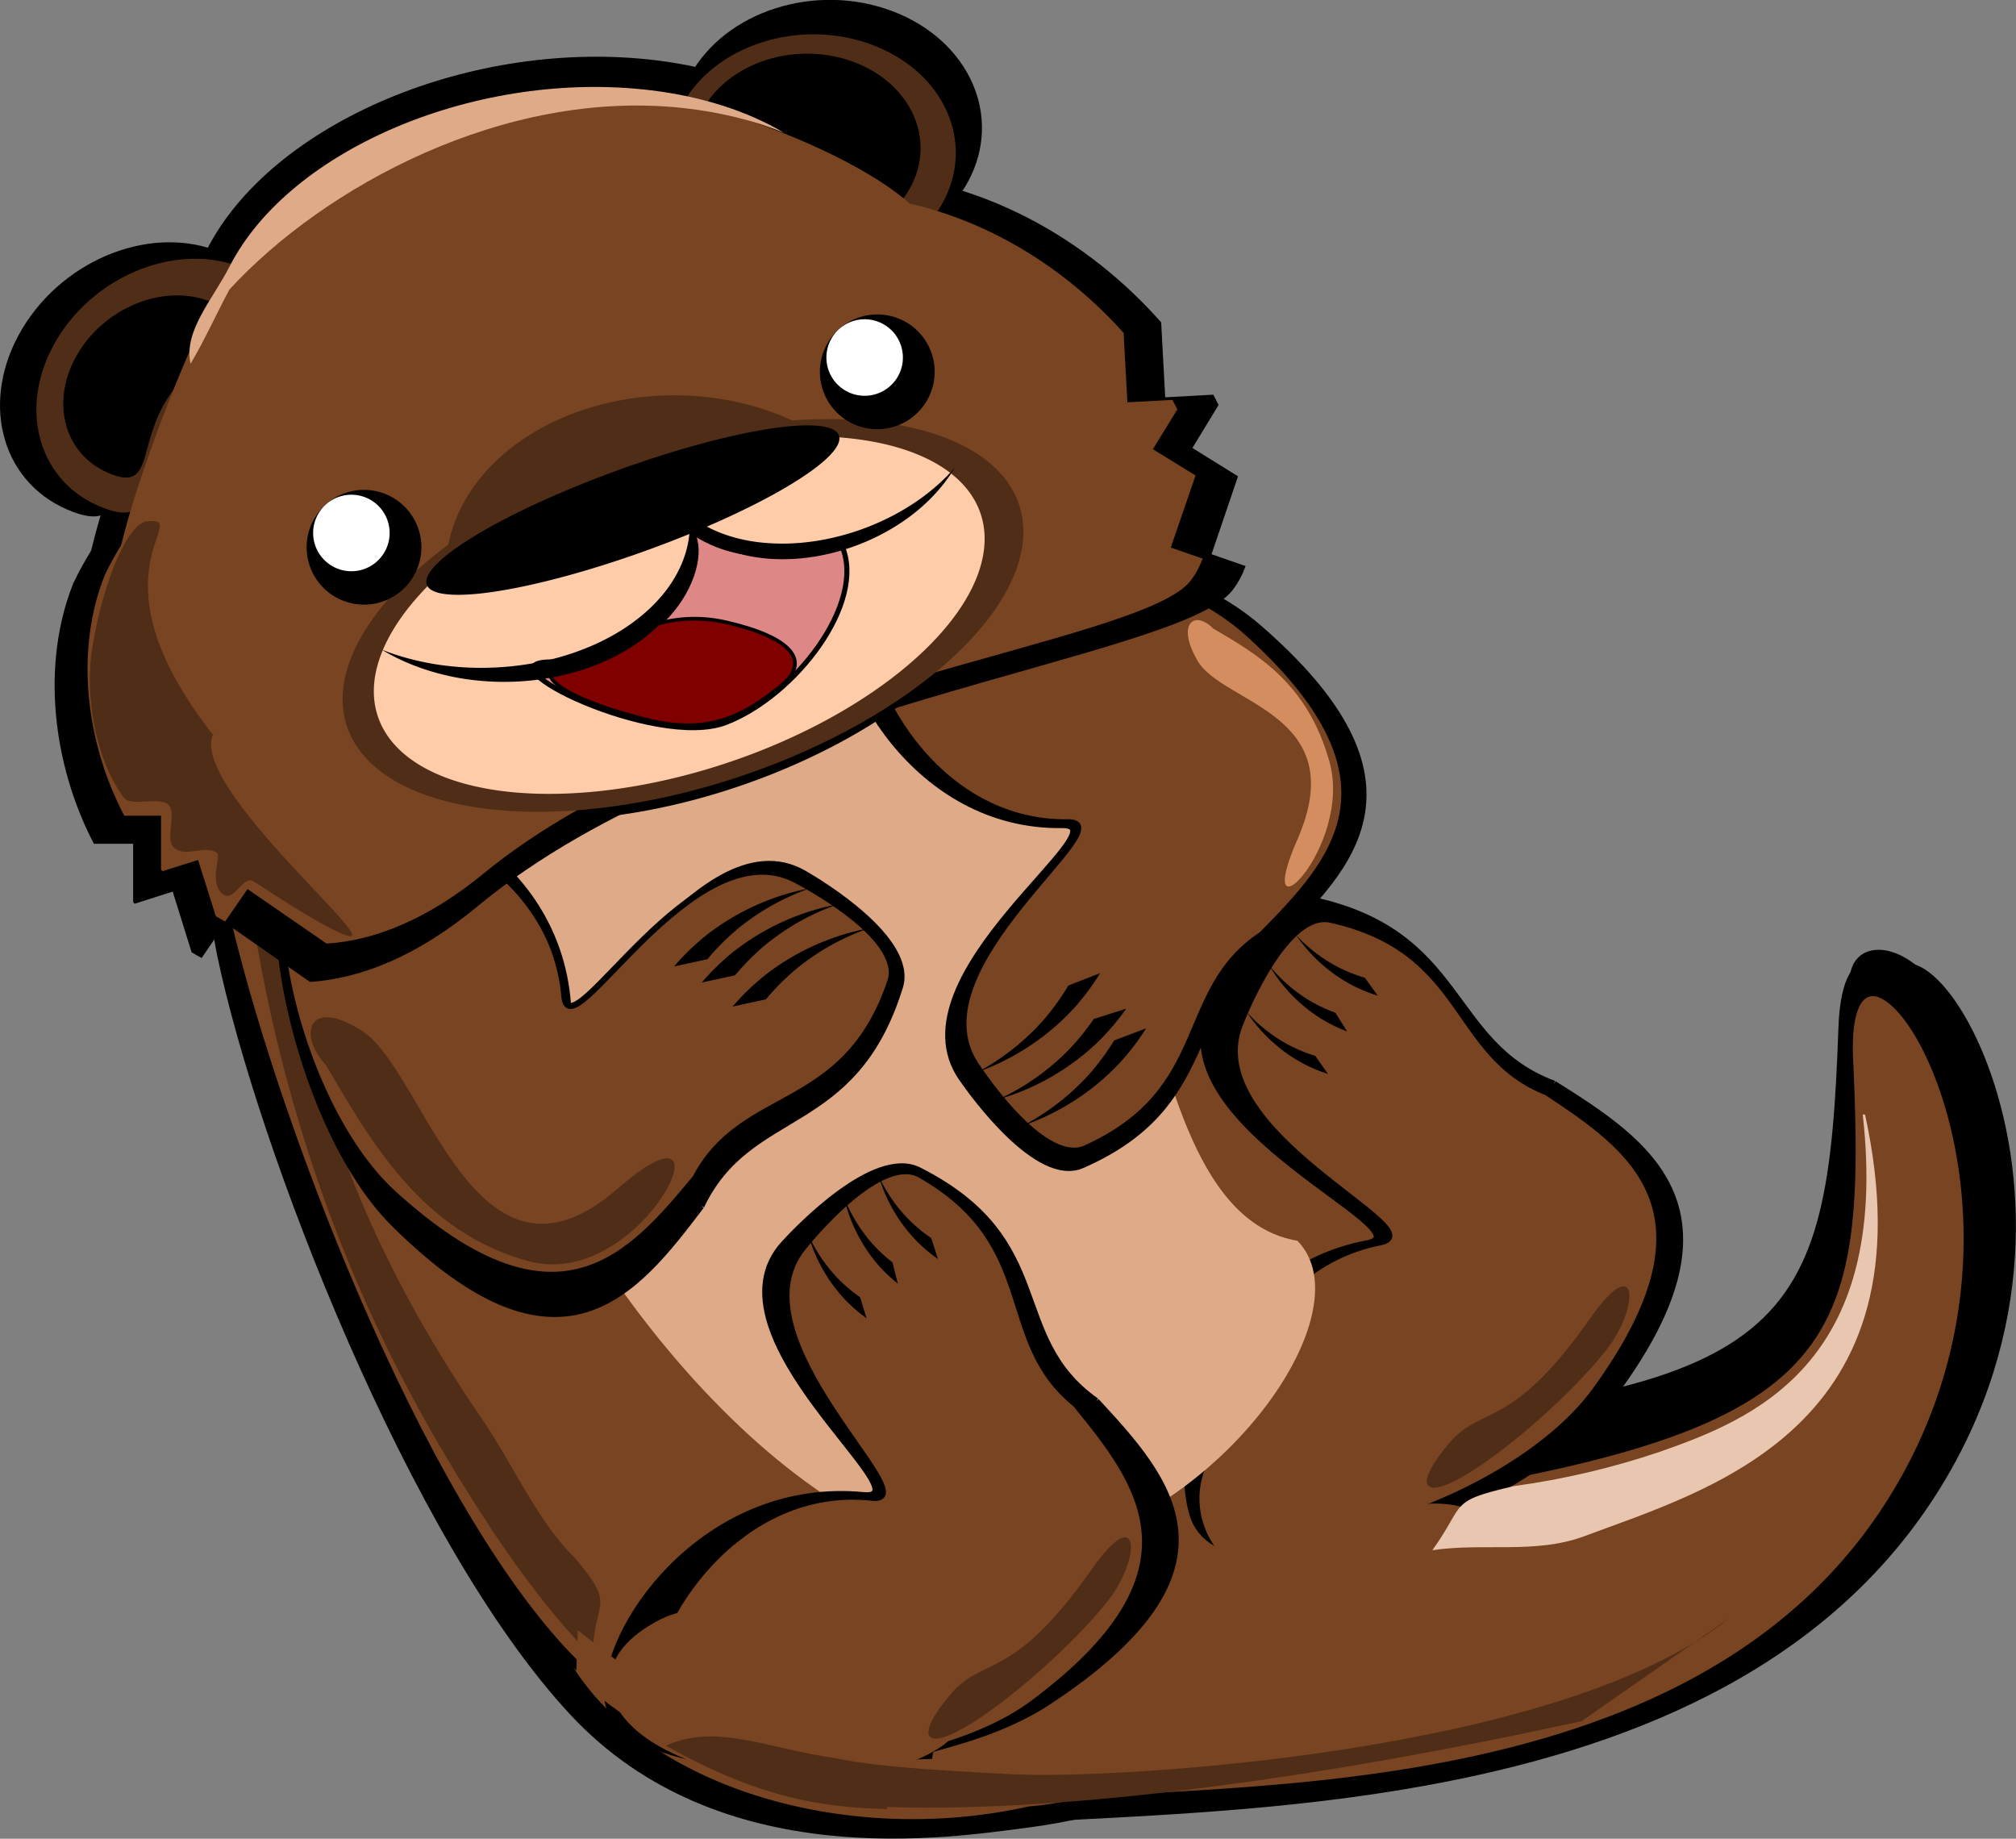 <?xml version="1.0" encoding="UTF-8" standalone="no"?>
<!-- Created with Inkscape (http://www.inkscape.org/) -->

<svg
   width="228.531mm"
   height="208.388mm"
   viewBox="0 0 228.531 208.388"
   version="1.1"
   id="svg1"
   xmlns:inkscape="http://www.inkscape.org/namespaces/inkscape"
   xmlns:sodipodi="http://sodipodi.sourceforge.net/DTD/sodipodi-0.dtd"
   xmlns="http://www.w3.org/2000/svg"
   xmlns:svg="http://www.w3.org/2000/svg">
  <rect x="0" y="0" width="228.531" height="208.388" fill="#808080" stroke="none"/>
  <sodipodi:namedview
     id="namedview1"
     pagecolor="#ffffff"
     bordercolor="#000000"
     borderopacity="0.25"
     inkscape:showpageshadow="2"
     inkscape:pageopacity="0.0"
     inkscape:pagecheckerboard="0"
     inkscape:deskcolor="#d1d1d1"
     inkscape:document-units="mm" />
  <defs
     id="defs1" />
  <g
     inkscape:label="Layer 1"
     inkscape:groupmode="layer"
     id="layer1"
     transform="translate(-1.333,-254.343)">
    <g
       id="g15"
       transform="matrix(0.924,0,0,0.924,0.626,192.386)">
      <path
         id="path9-0"
         style="fill:#000000;stroke:#000000;stroke-width:1.022"
         d="m 188.814,231.452 c 15.207,14.962 -22.655,54.186 -61.983,59.257 -9.656,1.245 -37.625,5.766 -55.74,-13.709 C 51.366,255.795 32.786,207.487 27.923,184.203 18.594,139.537 83.908,121.885 123.516,123.729 c 39.609,1.845 26.957,101.566 65.293,107.697"
         sodipodi:nodetypes="cssssc" />
      <path
         style="fill:#000000;stroke:#000000;stroke-width:0;stroke-dasharray:none"
         id="path13"
         sodipodi:type="arc"
         sodipodi:cx="63.317028"
         sodipodi:cy="292.9017"
         sodipodi:rx="4.7753053"
         sodipodi:ry="7.4285164"
         sodipodi:start="0.45980769"
         sodipodi:end="0.45949675"
         sodipodi:open="true"
         sodipodi:arc-type="arc"
         d="m 67.596,296.198 a 4.775,7.429 0 0 1 -6.398,3.361 4.775,7.429 0 0 1 -2.161,-9.953 4.775,7.429 0 0 1 6.398,-3.362 4.775,7.429 0 0 1 2.162,9.952"
         transform="matrix(0.795,-0.607,0.626,0.78,0,0)" />
      <path
         id="path11-0-0"
         style="fill:#000000;stroke:#000000;stroke-width:0.699"
         d="m 118.755,276.072 c 24.903,-0.829 85.846,8.709 111.631,-33.307 21.594,-35.187 -2.857,-74.497 -3.732,-49.6 -1.306,37.181 -5.544,45.412 -66.088,49.269 -2.633,0.168 -65.563,34.268 -40.669,33.449"
         sodipodi:nodetypes="csssc" />
      <path
         id="path11-0-8"
         style="fill:#000000;stroke:#000000;stroke-width:0.765"
         d="m 117.43,290.911 c 28.03,-3.025 97.693,1.774 122.914,-44.782 21.121,-38.988 -10.108,-78.35 -8.795,-52.007 1.961,39.34 -2.061,48.389 -70.038,57.688 -2.956,0.404 -70.831,41.817 -42.81,38.802"
         sodipodi:nodetypes="csssc" />
      <path
         style="fill:#784421;stroke:#000000;stroke-width:1.182;stroke-dasharray:none"
         id="path10"
         sodipodi:type="arc"
         sodipodi:cx="112.73139"
         sodipodi:cy="259.62384"
         sodipodi:rx="45.815968"
         sodipodi:ry="31.146822"
         sodipodi:start="0.45980769"
         sodipodi:end="0.45949675"
         sodipodi:open="true"
         sodipodi:arc-type="arc"
         d="m 153.789,273.446 a 45.816,31.147 0 0 1 -61.386,14.091 45.816,31.147 0 0 1 -20.732,-41.731 45.816,31.147 0 0 1 61.383,-14.097 45.816,31.147 0 0 1 20.741,41.729" />
      <path
         id="path11-0"
         style="fill:#784421;stroke:#000000;stroke-width:0.699"
         d="m 126.985,288.404 c 24.752,-2.858 86.27,1.676 108.541,-42.305 18.651,-36.832 -8.926,-74.016 -7.766,-49.13 1.732,37.164 -1.82,45.713 -61.848,54.497 -2.61,0.382 -62.549,39.503 -37.804,36.656"
         sodipodi:nodetypes="csssc" />
      <path
         id="path9"
         style="fill:#784421;stroke:#000000"
         d="m 39.601,284.796 c 4.668,20.348 -50.014,41.225 -81.441,20.002 -15.045,-10.16 -33.757,-13.717 -38.461,-39.371 -5.121,-27.933 4.762,-78.502 12.872,-100.846 15.557,-42.865 78.125,-25.598 109.554,-4.382 31.429,21.216 -30.679,100.318 -2.516,124.572"
         sodipodi:nodetypes="cssssc"
         transform="rotate(-31.229)" />
      <path
         id="path4-9"
         style="fill:#502d16;stroke:#000000;stroke-width:0;stroke-dasharray:none"
         d="m 39.531,168.97 c -8.02,28.743 13.531,62.153 20.219,71.914 l 0.019,0.025 c 3.529,5.023 6.97,12.831 11.413,17.115 5.474,6.355 2.339,5.127 2.29,12.251 -4.499,-4.448 -8.715,-10.139 -12.251,-15.405 l -0.017,-0.026 C 52.23,241.168 36.479,215.254 31.061,174.912 Z"
         sodipodi:nodetypes="ccccccccc" />
      <path
         id="path8-4-9-7"
         style="fill:#000000;stroke:#000000;stroke-width:0.812"
         d="m 191.397,200.013 c 11.493,7.25 24.55,15.562 6.602,38.986 -11.56,15.087 -47.192,25.63 -50.861,13.922 -2.977,-9.499 3.327,-29.973 21.325,-33.324 7.971,-1.484 -25.204,-14.242 -19.313,-28.482 0.921,-2.225 6.511,-14.948 12.491,-13.683 18.911,4 16.578,17.66 29.753,22.575"
         sodipodi:nodetypes="csssssc" />
      <path
         id="path8-4-9"
         style="fill:#784421;stroke:#000000;stroke-width:0.743"
         d="m 190.554,201.055 c 10.249,6.803 21.894,14.602 5.888,36.58 -10.31,14.156 -42.086,24.049 -45.359,13.063 -2.655,-8.913 2.967,-28.123 19.018,-31.268 7.108,-1.393 -22.477,-13.363 -17.223,-26.724 0.821,-2.088 5.806,-14.026 11.14,-12.839 16.865,3.753 14.784,16.57 26.534,21.182"
         sodipodi:nodetypes="csssssc" />
      <path
         id="path5"
         style="fill:#784421;stroke:#000000;stroke-width:0"
         d="m 172.725,255.938 c -3.207,5.661 -11.055,7.978 -17.53,5.175 -6.475,-2.803 -9.126,-9.664 -5.92,-15.325 3.205,-5.661 4.879,0.404 11.355,3.206 6.476,2.802 15.302,1.279 12.097,6.941"
         sodipodi:nodetypes="csssc" />
      <path
         id="path9-6"
         style="fill:#deaa87;stroke:#000000;stroke-width:0;stroke-dasharray:none"
         d="m 159.957,219.259 c 9.461,9.746 -13.919,39.805 -38.561,38.599 -24.642,-1.206 -55.729,-40.281 -61.533,-69.376 -5.804,-29.095 34.829,-40.594 59.471,-39.392 24.642,1.202 16.771,66.159 40.62,70.153"
         sodipodi:nodetypes="csssc" />
      <path
         id="path8-1"
         style="fill:#000000;stroke:#000000;stroke-width:0.792"
         d="m 86.78,214.964 c -8.015,10.548 -17.193,22.525 -37.702,2.138 -13.21,-13.131 -19.747,-49.554 -8.259,-51.864 9.32,-1.874 28.164,6.666 29.589,24.842 0.631,8.049 16.002,-23.32 28.961,-15.891 2.025,1.161 13.572,8.122 11.784,13.894 -5.651,18.25 -18.407,14.405 -24.367,26.88"
         sodipodi:nodetypes="csssssc" />
      <path
         id="path8"
         style="fill:#784421;stroke:#000000;stroke-width:0.743"
         d="m 86.066,211.558 c -7.866,9.458 -16.873,20.196 -37.001,1.917 -12.964,-11.773 -19.38,-44.43 -8.105,-46.501 9.147,-1.68 27.64,5.977 29.039,22.273 0.62,7.217 15.705,-20.909 28.422,-14.247 1.988,1.041 13.319,7.282 11.565,12.457 -5.546,16.363 -18.065,12.915 -23.915,24.1"
         sodipodi:nodetypes="csssssc" />
      <path
         id="path8-4-4"
         style="fill:#000000;stroke:#000000;stroke-width:0.792"
         d="m 157.007,182.588 c 9.391,-9.161 20.044,-19.64 -1.958,-38.639 -14.171,-12.237 -50.258,-15.488 -51.272,-3.559 -0.823,9.678 9.49,28.09 27.301,27.84 7.888,-0.111 -20.944,18.501 -12.339,31.016 1.345,1.956 9.343,13.076 14.76,10.712 17.126,-7.473 12.025,-20.117 23.507,-27.363"
         sodipodi:nodetypes="csssssc" />
      <path
         id="path8-4"
         style="fill:#784421;stroke:#000000;stroke-width:0.743"
         d="m 155.585,181.662 c 8.623,-8.774 18.405,-18.81 -1.798,-37.007 -13.012,-11.72 -46.147,-14.834 -47.079,-3.409 -0.756,9.269 8.714,26.903 25.069,26.663 7.243,-0.106 -19.231,17.719 -11.33,29.706 1.235,1.873 8.579,12.523 13.552,10.26 15.725,-7.157 11.042,-19.267 21.585,-26.207"
         sodipodi:nodetypes="csssssc" />
      <g
         id="g8-6"
         transform="matrix(1.068,0,0,1.08,-4.819,-9.925)"
         style="fill:#000000">
        <path
           id="path5-6-5-0"
           style="fill:#000000;stroke:#000000;stroke-width:0"
           d="m 30.684,99.979 c -7.726,-3.31 -17.965,0.533 -22.87,8.583 -4.905,8.05 -2.62,17.259 5.105,20.57 7.725,3.311 4.979,-4.298 9.886,-12.347 4.907,-8.049 15.608,-13.491 7.883,-16.803"
           sodipodi:nodetypes="csssc" />
        <path
           id="path5-6-5-8-0"
           style="fill:#000000;stroke:#000000;stroke-width:0"
           d="m 26.795,104.137 c -5.545,-2.375 -12.893,0.383 -16.414,6.16 -3.521,5.777 -1.88,12.387 3.664,14.763 5.544,2.376 3.574,-3.085 7.095,-8.862 3.521,-5.777 11.202,-9.683 5.658,-12.06"
           sodipodi:nodetypes="csssc" />
        <path
           id="path5-6-9"
           style="fill:#000000;stroke:#000000;stroke-width:0"
           d="m 84.474,79.88 c 4.049,-7.365 14.483,-10.643 23.305,-7.322 8.822,3.322 12.692,11.985 8.645,19.351 -4.048,7.366 -6.57,-0.32 -15.393,-3.641 -8.823,-3.32 -20.605,-1.018 -16.559,-8.384"
           sodipodi:nodetypes="csssc" />
        <path
           id="path5-6-0-9"
           style="fill:#000000;stroke:#000000;stroke-width:0"
           d="m 86.967,80.502 c 3.226,-5.869 11.54,-8.481 18.57,-5.834 7.03,2.647 10.114,9.55 6.889,15.419 -3.225,5.869 -5.235,-0.255 -12.265,-2.901 -7.03,-2.646 -16.419,-0.811 -13.195,-6.681"
           sodipodi:nodetypes="csssc" />
        <path
           id="path6-1"
           style="fill:#000000;stroke:#000000;stroke-width:0"
           transform="matrix(0.954,-0.298,0.079,0.997,0,0)"
           d="m 86.042,118.023 c -8.7,6.635 -29.993,9.35 -47.561,6.065 -7.805,-1.46 -30.928,22.589 -34.153,19.792 -4.035,-3.498 13.257,-34.067 18.09,-37.755 8.697,-6.636 29.989,-9.352 47.559,-6.068 13.668,2.555 41.053,23.663 39.567,29.075 -0.424,1.545 -20.183,-5.901 -23.497,-11.113"
           sodipodi:nodetypes="csssssc" />
        <path
           id="path1-4-1-8"
           style="fill:#000000;stroke:#000000;stroke-width:0"
           d="m 103.106,90.863 c -2.139,-0.043 -4.325,0.064 -6.554,0.338 -35.66,4.39 -72.779,25.134 -82.909,46.333 l -0.006,0.012 c -3.69,9.165 -2.397,20.505 2.375,29.556 l 4.511,1e-5 v 6.627 c 0.055,0.064 0.117,0.121 0.173,0.184 l 4.369,-1.379 2.178,6.9 c 0.376,0.228 0.764,0.432 1.15,0.64 l 2.739,-3.972 9.702,6.691 c 5.889,-0.381 12.389,-2.96 19.253,-8.591 27.78,-22.789 80.541,-28.014 86.719,-35.889 0.643,-0.819 1.135,-1.745 1.508,-2.747 l -3.916,-1.347 3.043,-8.847 -5.237,-3.218 3.003,-4.888 c -0.209,-0.389 -0.384,-0.777 -0.608,-1.167 l -5.522,0.3 -0.463,-8.512 C 130.394,98.678 117.907,91.163 103.106,90.863 Z" />
        <path
           style="fill:#000000;stroke:#000000;stroke-width:0;stroke-dasharray:none"
           id="path7-2"
           sodipodi:type="arc"
           sodipodi:cx="83.493561"
           sodipodi:cy="137.04602"
           sodipodi:rx="28.032137"
           sodipodi:ry="21.501352"
           sodipodi:start="0.45980769"
           sodipodi:end="0.45949675"
           sodipodi:open="true"
           sodipodi:arc-type="arc"
           d="m 108.614,146.588 a 28.032,21.501 0 0 1 -37.559,9.727 28.032,21.501 0 0 1 -12.685,-28.808 28.032,21.501 0 0 1 37.557,-9.732 28.032,21.501 0 0 1 12.69,28.806" />
        <path
           style="fill:#000000;stroke:#000000;stroke-width:0;stroke-dasharray:none"
           id="path1-1-1"
           sodipodi:type="arc"
           sodipodi:cx="-34.927361"
           sodipodi:cy="-161.85429"
           sodipodi:rx="39.010986"
           sodipodi:ry="19.058689"
           sodipodi:start="0.45980769"
           sodipodi:end="0.45949675"
           sodipodi:open="true"
           sodipodi:arc-type="arc"
           d="m 0.032,-153.397 a 39.011,19.059 0 0 1 -52.269,8.622 39.011,19.059 0 0 1 -17.652,-25.535 39.011,19.059 0 0 1 52.266,-8.626 39.011,19.059 0 0 1 17.661,25.534"
           transform="matrix(-0.948,0.318,-0.315,-0.949,0,0)" />
        <path
           id="path5-1-6"
           style="fill:#000000;stroke:#000000;stroke-width:0.624;stroke-dasharray:none"
           d="m 104.095,134.106 c 2.896,6.956 -5.755,18.251 -14.258,21.554 -8.612,3.346 -30.591,-7.433 -21.468,-7.412 15.27,0.034 20.098,-13.465 16.826,-16.382 -0.077,-0.069 5.335,4.692 13.744,2.533"
           sodipodi:nodetypes="csssc" />
        <path
           id="path5-8-5"
           style="fill:#000000;stroke:#000000;stroke-width:0.447;stroke-dasharray:none"
           d="m 71.768,148.229 c 4.419,-2.593 10.249,-6.648 18.104,-4.842 7.855,1.805 10.601,4.706 6.601,7.89 -4.191,3.336 -8.499,6.032 -16.316,4.069 -11.627,-2.919 -16.18,-6.678 -7.287,-8.135"
           sodipodi:nodetypes="csssc" />
        <g
           id="g3-9-6-4"
           transform="matrix(0.278,0,0,0.278,-2.999,76.346)"
           style="fill:#000000">
          <path
             style="fill:#000000;stroke:#000000;stroke-width:0;stroke-dasharray:none"
             id="path2-6-0-4"
             sodipodi:type="arc"
             sodipodi:cx="400.68875"
             sodipodi:cy="130.61569"
             sodipodi:rx="25.319349"
             sodipodi:ry="25.319349"
             sodipodi:start="0.45980769"
             sodipodi:end="0.45949675"
             sodipodi:open="true"
             sodipodi:arc-type="arc"
             d="m 423.378,141.852 a 25.319,25.319 0 0 1 -33.924,11.454 25.319,25.319 0 0 1 -11.457,-33.923 25.319,25.319 0 0 1 33.922,-11.46 25.319,25.319 0 0 1 11.462,33.921" />
          <path
             style="fill:#000000;stroke:#000000;stroke-width:0;stroke-dasharray:none"
             id="path2-7-2-5-2"
             sodipodi:type="arc"
             sodipodi:cx="395.11206"
             sodipodi:cy="124.31605"
             sodipodi:rx="16.879564"
             sodipodi:ry="16.879564"
             sodipodi:start="0.45980769"
             sodipodi:end="0.45949675"
             sodipodi:open="true"
             sodipodi:arc-type="arc"
             d="m 410.238,131.807 a 16.88,16.88 0 0 1 -22.616,7.636 16.88,16.88 0 0 1 -7.638,-22.615 16.88,16.88 0 0 1 22.615,-7.64 16.88,16.88 0 0 1 7.642,22.614" />
        </g>
        <g
           id="g3-9-6-5-4"
           transform="matrix(0.278,0,0,0.278,-65.967,97.866)"
           style="fill:#000000">
          <path
             style="fill:#000000;stroke:#000000;stroke-width:0;stroke-dasharray:none"
             id="path2-6-0-0-2"
             sodipodi:type="arc"
             sodipodi:cx="400.68875"
             sodipodi:cy="130.61569"
             sodipodi:rx="25.319349"
             sodipodi:ry="25.319349"
             sodipodi:start="0.45980769"
             sodipodi:end="0.45949675"
             sodipodi:open="true"
             sodipodi:arc-type="arc"
             d="m 423.378,141.852 a 25.319,25.319 0 0 1 -33.924,11.454 25.319,25.319 0 0 1 -11.457,-33.923 25.319,25.319 0 0 1 33.922,-11.46 25.319,25.319 0 0 1 11.462,33.921" />
          <path
             style="fill:#000000;stroke:#000000;stroke-width:0;stroke-dasharray:none"
             id="path2-7-2-5-6-7"
             sodipodi:type="arc"
             sodipodi:cx="395.11206"
             sodipodi:cy="124.31605"
             sodipodi:rx="16.879564"
             sodipodi:ry="16.879564"
             sodipodi:start="0.45980769"
             sodipodi:end="0.45949675"
             sodipodi:open="true"
             sodipodi:arc-type="arc"
             d="m 410.238,131.807 a 16.88,16.88 0 0 1 -22.616,7.636 16.88,16.88 0 0 1 -7.638,-22.615 16.88,16.88 0 0 1 22.615,-7.64 16.88,16.88 0 0 1 7.642,22.614" />
        </g>
        <path
           style="fill:#000000;stroke:#000000;stroke-width:0;stroke-dasharray:none"
           id="path3-4-1"
           sodipodi:type="arc"
           sodipodi:cx="29.574108"
           sodipodi:cy="148.57402"
           sodipodi:rx="26.887716"
           sodipodi:ry="5.224628"
           sodipodi:start="0.45980769"
           sodipodi:end="0.45949675"
           sodipodi:open="true"
           sodipodi:arc-type="arc"
           d="m 53.669,150.893 a 26.888,5.225 0 0 1 -36.025,2.364 26.888,5.225 0 0 1 -12.167,-7 26.888,5.225 0 0 1 36.023,-2.365 26.888,5.225 0 0 1 12.172,7"
           transform="rotate(-19.913)" />
        <path
           id="path4-7-8"
           style="fill:#000000;stroke:#000000;stroke-width:0;stroke-dasharray:none"
           d="m 96.939,83.336 c -3.689,-1.519 -7.887,-2.547 -12.412,-3.038 l -0.012,-0.001 c -21.923,-2.37 -44.018,9.669 -55.601,22.263 -1.499,2.782 -3.099,6.323 -4.769,9.106 -0.893,-4.025 2.724,-7.865 4.833,-12.02 7.443,-14.452 30.582,-24.083 51.684,-21.513 l 0.012,0.001 c 6.212,0.759 11.795,2.545 16.266,5.201 z"
           sodipodi:nodetypes="ccccccsccc" />
        <path
           id="path4-5-3"
           style="fill:#000000;stroke:#000000;stroke-width:0;stroke-dasharray:none"
           d="m 85.254,129.488 a 17.241,25.068 88.397 0 1 -0.529,5.852 l -0.002,0.005 a 17.241,25.068 88.397 0 1 -30.177,13.236 17.241,25.068 88.397 0 1 -6.953,-1.846 23.45,16.827 0 0 0 9.839,3.537 23.45,16.827 0 0 0 28.05,-12.693 l 0.001,-0.005 a 23.45,16.827 0 0 0 -0.23,-8.086 z" />
        <path
           id="path4-5-9-6"
           style="fill:#000000;stroke:#000000;stroke-width:0;stroke-dasharray:none"
           d="m 82.33,126.283 a 14.172,20.911 69.879 0 0 2.992,3.919 l 0.004,0.002 a 14.172,20.911 69.879 0 0 28.228,-1.891 14.172,20.911 69.879 0 0 4.328,-3.879 13.858,19.524 69.255 0 1 -5.714,6.139 13.858,19.524 69.255 0 1 -26.412,1.484 l -0.003,-0.002 a 13.858,19.524 69.255 0 1 -3.423,-5.772 z" />
      </g>
      <path
         id="path4-8"
         style="fill:#000000;stroke:#000000;stroke-width:0;stroke-dasharray:none"
         d="m 100.179,175.993 a 30.682,29.904 64.66 0 0 -8.867,4.951 l -0.007,0.006 a 30.682,29.904 64.66 0 0 -3.754,3.756 l -4.086,0.885 a 29.324,28.565 0 0 1 3.926,-3.803 l 0.007,-0.006 a 29.324,28.565 0 0 1 12.781,-5.789 z" />
      <path
         id="path4-8-7"
         style="fill:#000000;stroke:#000000;stroke-width:0;stroke-dasharray:none"
         d="m 103.574,177.964 a 30.682,29.904 64.66 0 0 -8.867,4.951 l -0.007,0.006 a 30.682,29.904 64.66 0 0 -3.754,3.756 l -4.086,0.885 a 29.324,28.565 0 0 1 3.926,-3.803 l 0.007,-0.006 a 29.324,28.565 0 0 1 12.781,-5.789 z" />
      <path
         id="path4-8-6"
         style="fill:#000000;stroke:#000000;stroke-width:0;stroke-dasharray:none"
         d="m 107.359,180.912 a 30.682,29.904 64.66 0 0 -8.867,4.951 l -0.007,0.006 a 30.682,29.904 64.66 0 0 -3.754,3.756 l -4.086,0.885 a 29.324,28.565 0 0 1 3.926,-3.803 l 0.007,-0.006 a 29.324,28.565 0 0 1 12.781,-5.789 z" />
      <path
         id="path4-8-5"
         style="fill:#000000;stroke:#000000;stroke-width:0;stroke-dasharray:none"
         d="m 126.235,205.133 a 30.682,29.904 56.246 0 0 8.047,-6.195 l 0.006,-0.007 a 30.682,29.904 56.246 0 0 3.164,-4.265 l 3.912,-1.473 a 28.565,29.324 81.587 0 1 -3.327,4.336 l -0.006,0.007 a 28.565,29.324 81.587 0 1 -11.796,7.597 z" />
      <path
         id="path4-8-7-2"
         style="fill:#000000;stroke:#000000;stroke-width:0;stroke-dasharray:none"
         d="m 123.203,201.913 a 30.682,29.904 59.216 0 0 8.357,-5.77 l 0.006,-0.007 a 30.682,29.904 59.216 0 0 3.381,-4.096 l 3.983,-1.268 a 28.565,29.324 84.556 0 1 -3.547,4.158 l -0.006,0.007 a 28.565,29.324 84.556 0 1 -12.174,6.975 z" />
      <path
         id="path4-8-6-5"
         style="fill:#000000;stroke:#000000;stroke-width:0;stroke-dasharray:none"
         d="m 120.737,198.532 a 30.682,29.904 55.578 0 0 7.975,-6.288 l 0.006,-0.007 a 30.682,29.904 55.578 0 0 3.114,-4.302 l 3.895,-1.518 a 28.565,29.324 80.918 0 1 -3.277,4.375 l -0.006,0.007 a 28.565,29.324 80.918 0 1 -11.707,7.734 z" />
      <path
         id="path4-8-5-8"
         style="fill:#000000;stroke:#000000;stroke-width:0;stroke-dasharray:none"
         d="m 153.726,191.196 a 19.351,19.907 57.761 0 0 5.196,4.056 l 0.005,0.003 a 19.351,19.907 57.761 0 0 3.202,1.31 l 1.552,2.212 a 18.931,18.577 50.916 0 1 -3.273,-1.4 l -0.005,-0.003 a 18.931,18.577 50.916 0 1 -6.677,-6.177 z" />
      <path
         id="path4-8-7-2-8"
         style="fill:#000000;stroke:#000000;stroke-width:0;stroke-dasharray:none"
         d="m 156.491,185.486 a 19.338,19.92 60.029 0 0 4.976,4.316 l 0.005,0.003 a 19.338,19.92 60.029 0 0 3.128,1.471 l 1.433,2.288 a 18.917,18.59 54.525 0 1 -3.195,-1.565 l -0.005,-0.003 a 18.917,18.59 54.525 0 1 -6.343,-6.509 z" />
      <path
         id="path4-8-6-5-0"
         style="fill:#000000;stroke:#000000;stroke-width:0;stroke-dasharray:none"
         d="m 159.749,181.713 a 19.354,19.904 57.24 0 0 5.244,3.996 l 0.005,0.003 a 19.354,19.904 57.24 0 0 3.217,1.273 l 1.578,2.194 a 18.934,18.574 50.148 0 1 -3.289,-1.363 l -0.005,-0.003 a 18.934,18.574 50.148 0 1 -6.75,-6.1 z" />
      <path
         id="path5-6-5"
         style="fill:#502d16;stroke:#000000;stroke-width:0"
         d="m 30.684,99.979 c -7.726,-3.31 -17.965,0.533 -22.87,8.583 -4.905,8.05 -2.62,17.259 5.105,20.57 7.725,3.311 4.979,-4.298 9.886,-12.347 4.907,-8.049 15.608,-13.491 7.883,-16.803"
         sodipodi:nodetypes="csssc" />
      <path
         id="path5-6-5-8"
         style="fill:#000000;stroke:#000000;stroke-width:0"
         d="m 26.795,104.137 c -5.545,-2.375 -12.893,0.383 -16.414,6.16 -3.521,5.777 -1.88,12.387 3.664,14.763 5.544,2.376 3.574,-3.085 7.095,-8.862 3.521,-5.777 11.202,-9.683 5.658,-12.06"
         sodipodi:nodetypes="csssc" />
      <path
         id="path5-6"
         style="fill:#502d16;stroke:#000000;stroke-width:0"
         d="m 84.474,79.88 c 4.049,-7.365 14.483,-10.643 23.305,-7.322 8.822,3.322 12.692,11.985 8.645,19.351 -4.048,7.366 -6.57,-0.32 -15.393,-3.641 -8.823,-3.32 -20.605,-1.018 -16.559,-8.384"
         sodipodi:nodetypes="csssc" />
      <path
         id="path5-6-0"
         style="fill:#000000;stroke:#000000;stroke-width:0"
         d="m 86.967,80.502 c 3.226,-5.869 11.54,-8.481 18.57,-5.834 7.03,2.647 10.114,9.55 6.889,15.419 -3.225,5.869 -5.235,-0.255 -12.265,-2.901 -7.03,-2.646 -16.419,-0.811 -13.195,-6.681"
         sodipodi:nodetypes="csssc" />
      <path
         id="path6"
         style="fill:#784421;stroke:#000000;stroke-width:0"
         d="m 91.417,91.994 c -7.781,9.209 -27.892,18.267 -44.919,20.232 -7.565,0.873 -27.742,31.743 -31.041,29.917 -4.126,-2.284 9.972,-37.916 14.295,-43.033 7.779,-9.209 27.888,-18.268 44.916,-20.234 13.247,-1.53 41.047,11.346 40.055,17.184 -0.283,1.666 -19.728,0.136 -23.302,-4.071"
         sodipodi:nodetypes="csssssc" />
      <path
         id="path1-4-1"
         style="fill:#784421;stroke:#000000;stroke-width:0"
         d="m 103.106,90.863 c -2.139,-0.043 -4.325,0.064 -6.554,0.338 -35.66,4.39 -72.779,25.134 -82.909,46.333 l -0.006,0.012 c -3.69,9.165 -2.397,20.505 2.375,29.556 l 4.511,1e-5 v 6.627 c 0.055,0.064 0.117,0.121 0.173,0.184 l 4.369,-1.379 2.178,6.9 c 0.376,0.228 0.764,0.432 1.15,0.64 l 2.739,-3.972 9.702,6.691 c 5.889,-0.381 12.389,-2.96 19.253,-8.591 27.78,-22.789 80.541,-28.014 86.719,-35.889 0.643,-0.819 1.135,-1.745 1.508,-2.747 l -3.916,-1.347 3.043,-8.847 -5.237,-3.218 3.003,-4.888 c -0.209,-0.389 -0.384,-0.777 -0.608,-1.167 l -5.522,0.3 -0.463,-8.512 C 130.394,98.678 117.907,91.163 103.106,90.863 Z" />
      <path
         style="fill:#502d16;stroke:#000000;stroke-width:0;stroke-dasharray:none"
         id="path7"
         sodipodi:type="arc"
         sodipodi:cx="83.493561"
         sodipodi:cy="137.04602"
         sodipodi:rx="28.032137"
         sodipodi:ry="21.501352"
         sodipodi:start="0.45980769"
         sodipodi:end="0.45949675"
         sodipodi:open="true"
         sodipodi:arc-type="arc"
         d="m 108.614,146.588 a 28.032,21.501 0 0 1 -37.559,9.727 28.032,21.501 0 0 1 -12.685,-28.808 28.032,21.501 0 0 1 37.557,-9.732 28.032,21.501 0 0 1 12.69,28.806" />
      <path
         style="fill:#502d16;stroke:#000000;stroke-width:0;stroke-dasharray:none"
         id="path1-1-2"
         sodipodi:type="arc"
         sodipodi:cx="-34.662556"
         sodipodi:cy="-161.84079"
         sodipodi:rx="43.384056"
         sodipodi:ry="20.942186"
         sodipodi:start="0.45980769"
         sodipodi:end="0.45949675"
         sodipodi:open="true"
         sodipodi:arc-type="arc"
         d="m 4.216,-152.547 a 43.384,20.942 0 0 1 -58.128,9.474 43.384,20.942 0 0 1 -19.631,-28.059 43.384,20.942 0 0 1 58.125,-9.479 43.384,20.942 0 0 1 19.64,28.057"
         transform="matrix(-0.95,0.314,-0.319,-0.948,0,0)" />
      <path
         style="fill:#ffccaa;stroke:#000000;stroke-width:0;stroke-dasharray:none"
         id="path1-1"
         sodipodi:type="arc"
         sodipodi:cx="-34.927361"
         sodipodi:cy="-161.85429"
         sodipodi:rx="39.010986"
         sodipodi:ry="19.058689"
         sodipodi:start="0.45980769"
         sodipodi:end="0.45949675"
         sodipodi:open="true"
         sodipodi:arc-type="arc"
         d="m 0.032,-153.397 a 39.011,19.059 0 0 1 -52.269,8.622 39.011,19.059 0 0 1 -17.652,-25.535 39.011,19.059 0 0 1 52.266,-8.626 39.011,19.059 0 0 1 17.661,25.534"
         transform="matrix(-0.948,0.318,-0.315,-0.949,0,0)" />
      <path
         id="path5-1"
         style="fill:#de8787;stroke:#000000;stroke-width:0.624;stroke-dasharray:none"
         d="m 104.095,134.106 c 2.896,6.956 -5.755,18.251 -14.258,21.554 -8.612,3.346 -30.591,-7.433 -21.468,-7.412 15.27,0.034 20.098,-13.465 16.826,-16.382 -0.077,-0.069 5.335,4.692 13.744,2.533"
         sodipodi:nodetypes="csssc" />
      <path
         id="path5-8"
         style="fill:#800000;stroke:#000000;stroke-width:0.447;stroke-dasharray:none"
         d="m 71.768,148.229 c 4.419,-2.593 10.249,-6.648 18.104,-4.842 7.855,1.805 10.601,4.706 6.601,7.89 -4.191,3.336 -8.499,6.032 -16.316,4.069 -11.627,-2.919 -16.18,-6.678 -7.287,-8.135"
         sodipodi:nodetypes="csssc" />
      <g
         id="g3-9-6"
         transform="matrix(0.278,0,0,0.278,-2.999,76.346)">
        <path
           style="fill:#000000;stroke:#000000;stroke-width:0;stroke-dasharray:none"
           id="path2-6-0"
           sodipodi:type="arc"
           sodipodi:cx="400.68875"
           sodipodi:cy="130.61569"
           sodipodi:rx="25.319349"
           sodipodi:ry="25.319349"
           sodipodi:start="0.45980769"
           sodipodi:end="0.45949675"
           sodipodi:open="true"
           sodipodi:arc-type="arc"
           d="m 423.378,141.852 a 25.319,25.319 0 0 1 -33.924,11.454 25.319,25.319 0 0 1 -11.457,-33.923 25.319,25.319 0 0 1 33.922,-11.46 25.319,25.319 0 0 1 11.462,33.921" />
        <path
           style="fill:#ffffff;stroke:#000000;stroke-width:0;stroke-dasharray:none"
           id="path2-7-2-5"
           sodipodi:type="arc"
           sodipodi:cx="395.11206"
           sodipodi:cy="124.31605"
           sodipodi:rx="16.879564"
           sodipodi:ry="16.879564"
           sodipodi:start="0.45980769"
           sodipodi:end="0.45949675"
           sodipodi:open="true"
           sodipodi:arc-type="arc"
           d="m 410.238,131.807 a 16.88,16.88 0 0 1 -22.616,7.636 16.88,16.88 0 0 1 -7.638,-22.615 16.88,16.88 0 0 1 22.615,-7.64 16.88,16.88 0 0 1 7.642,22.614" />
      </g>
      <g
         id="g3-9-6-5"
         transform="matrix(0.278,0,0,0.278,-65.967,97.866)">
        <path
           style="fill:#000000;stroke:#000000;stroke-width:0;stroke-dasharray:none"
           id="path2-6-0-0"
           sodipodi:type="arc"
           sodipodi:cx="400.68875"
           sodipodi:cy="130.61569"
           sodipodi:rx="25.319349"
           sodipodi:ry="25.319349"
           sodipodi:start="0.45980769"
           sodipodi:end="0.45949675"
           sodipodi:open="true"
           sodipodi:arc-type="arc"
           d="m 423.378,141.852 a 25.319,25.319 0 0 1 -33.924,11.454 25.319,25.319 0 0 1 -11.457,-33.923 25.319,25.319 0 0 1 33.922,-11.46 25.319,25.319 0 0 1 11.462,33.921" />
        <path
           style="fill:#ffffff;stroke:#000000;stroke-width:0;stroke-dasharray:none"
           id="path2-7-2-5-6"
           sodipodi:type="arc"
           sodipodi:cx="395.11206"
           sodipodi:cy="124.31605"
           sodipodi:rx="16.879564"
           sodipodi:ry="16.879564"
           sodipodi:start="0.45980769"
           sodipodi:end="0.45949675"
           sodipodi:open="true"
           sodipodi:arc-type="arc"
           d="m 410.238,131.807 a 16.88,16.88 0 0 1 -22.616,7.636 16.88,16.88 0 0 1 -7.638,-22.615 16.88,16.88 0 0 1 22.615,-7.64 16.88,16.88 0 0 1 7.642,22.614" />
      </g>
      <path
         style="fill:#000000;stroke:#000000;stroke-width:0;stroke-dasharray:none"
         id="path3-4"
         sodipodi:type="arc"
         sodipodi:cx="29.574108"
         sodipodi:cy="148.57402"
         sodipodi:rx="26.887716"
         sodipodi:ry="5.224628"
         sodipodi:start="0.45980769"
         sodipodi:end="0.45949675"
         sodipodi:open="true"
         sodipodi:arc-type="arc"
         d="m 53.669,150.893 a 26.888,5.225 0 0 1 -36.025,2.364 26.888,5.225 0 0 1 -12.167,-7 26.888,5.225 0 0 1 36.023,-2.365 26.888,5.225 0 0 1 12.172,7"
         transform="rotate(-19.913)" />
      <path
         id="path4-7"
         style="fill:#deaa87;stroke:#000000;stroke-width:0;stroke-dasharray:none"
         d="m 96.939,83.336 c -3.689,-1.519 -7.887,-2.547 -12.412,-3.038 l -0.012,-0.001 c -21.923,-2.37 -44.018,9.669 -55.601,22.263 -1.499,2.782 -3.099,6.323 -4.769,9.106 -0.893,-4.025 2.724,-7.865 4.833,-12.02 7.443,-14.452 30.582,-24.083 51.684,-21.513 l 0.012,0.001 c 6.212,0.759 11.795,2.545 16.266,5.201 z"
         sodipodi:nodetypes="ccccccsccc" />
      <path
         id="path4-5"
         style="fill:#000000;stroke:#000000;stroke-width:0;stroke-dasharray:none"
         d="m 85.254,129.488 a 17.241,25.068 88.397 0 1 -0.529,5.852 l -0.002,0.005 a 17.241,25.068 88.397 0 1 -30.177,13.236 17.241,25.068 88.397 0 1 -6.953,-1.846 23.45,16.827 0 0 0 9.839,3.537 23.45,16.827 0 0 0 28.05,-12.693 l 0.001,-0.005 a 23.45,16.827 0 0 0 -0.23,-8.086 z" />
      <path
         id="path4-5-9"
         style="fill:#000000;stroke:#000000;stroke-width:0;stroke-dasharray:none"
         d="m 82.33,126.283 a 14.172,20.911 69.879 0 0 2.992,3.919 l 0.004,0.002 a 14.172,20.911 69.879 0 0 28.228,-1.891 14.172,20.911 69.879 0 0 4.328,-3.879 13.858,19.524 69.255 0 1 -5.714,6.139 13.858,19.524 69.255 0 1 -26.412,1.484 l -0.003,-0.002 a 13.858,19.524 69.255 0 1 -3.423,-5.772 z" />
      <path
         style="fill:#784421;stroke:#000000;stroke-width:0;stroke-dasharray:none"
         id="path12-9"
         sodipodi:type="arc"
         sodipodi:cx="63.729107"
         sodipodi:cy="305.14572"
         sodipodi:rx="17.763853"
         sodipodi:ry="8.3931246"
         sodipodi:start="0.45980769"
         sodipodi:end="0.45949675"
         sodipodi:open="true"
         sodipodi:arc-type="arc"
         d="m 79.648,308.87 a 17.764,8.393 0 0 1 -23.801,3.797 17.764,8.393 0 0 1 -8.038,-11.245 17.764,8.393 0 0 1 23.8,-3.799 17.764,8.393 0 0 1 8.042,11.245"
         transform="matrix(0.96,-0.279,0.233,0.973,0,0)" />
      <path
         id="path8-4-9-2-7"
         style="fill:#000000;stroke:#000000;stroke-width:0.797"
         d="m 135.248,238.924 c 8.876,9.608 18.937,20.592 -6.009,36.928 -16.068,10.522 -54.122,10.518 -53.959,-1.023 0.132,-9.363 12.801,-26.147 31.393,-24.365 8.234,0.789 -19.995,-19.577 -9.717,-30.847 1.606,-1.762 11.107,-11.745 16.527,-9.007 17.135,8.657 10.506,20.356 21.765,28.307"
         sodipodi:nodetypes="csssssc" />
      <path
         id="path8-4-9-2"
         style="fill:#784421;stroke:#000000;stroke-width:0.743"
         d="m 132.738,239.296 c 7.763,9.543 16.562,20.451 -5.256,36.676 -14.053,10.45 -47.334,10.446 -47.191,-1.016 0.116,-9.299 11.196,-25.968 27.456,-24.198 7.201,0.784 -17.487,-19.443 -8.498,-30.637 1.405,-1.749 9.714,-11.665 14.454,-8.945 14.986,8.598 9.189,20.216 19.035,28.114"
         sodipodi:nodetypes="csssssc" />
      <path
         id="path5-85"
         style="fill:#784421;stroke:#000000;stroke-width:0"
         d="m 115.655,281.655 c -7.733,4.658 -21.873,5.019 -31.583,0.807 -9.71,-4.213 -11.314,-11.405 -3.582,-16.064 7.731,-4.659 8.025,1.54 17.736,5.753 9.711,4.212 25.163,4.842 17.433,9.502"
         sodipodi:nodetypes="csssc" />
      <path
         id="rect10-1"
         style="fill:#784421;stroke:#000000;stroke-width:0"
         transform="matrix(-0.038,0.999,0.79,0.613,0,0)"
         d="m 205.564,100.59 h 5.041 c 2.011,3.521 0.016,11.553 0,17.356 h -5.041 z"
         sodipodi:nodetypes="ccccc" />
      <path
         style="fill:#784421;stroke:#000000;stroke-width:0;stroke-dasharray:none"
         id="path12"
         sodipodi:type="arc"
         sodipodi:cx="0.26171121"
         sodipodi:cy="312.36975"
         sodipodi:rx="25.079086"
         sodipodi:ry="10.230562"
         sodipodi:start="0.45980769"
         sodipodi:end="0.45949675"
         sodipodi:open="true"
         sodipodi:arc-type="arc"
         d="m 22.736,316.91 a 25.079,10.231 0 0 1 -33.602,4.628 25.079,10.231 0 0 1 -11.348,-13.707 25.079,10.231 0 0 1 33.6,-4.63 25.079,10.231 0 0 1 11.354,13.706"
         transform="rotate(-31.173)" />
      <path
         id="path4-8-5-8-5"
         style="fill:#000000;stroke:#000000;stroke-width:0;stroke-dasharray:none"
         d="m 99.928,218.482 a 19.351,19.907 75.595 0 0 3.704,5.452 l 0.003,0.005 a 19.351,19.907 75.595 0 0 2.647,2.227 l 0.8,2.581 a 18.931,18.577 68.75 0 1 -2.686,-2.335 l -0.003,-0.005 a 18.931,18.577 68.75 0 1 -4.465,-7.925 z" />
      <path
         id="path4-8-7-2-8-1"
         style="fill:#000000;stroke:#000000;stroke-width:0;stroke-dasharray:none"
         d="m 104.309,213.893 a 19.338,19.92 77.863 0 0 3.415,5.632 l 0.003,0.005 a 19.338,19.92 77.863 0 0 2.528,2.359 l 0.664,2.617 a 18.917,18.59 72.359 0 1 -2.562,-2.469 l -0.003,-0.005 a 18.917,18.59 72.359 0 1 -4.045,-8.139 z" />
      <path
         id="path4-8-6-5-0-9"
         style="fill:#000000;stroke:#000000;stroke-width:0;stroke-dasharray:none"
         d="m 108.566,211.299 a 19.354,19.904 75.074 0 0 3.768,5.41 l 0.003,0.005 a 19.354,19.904 75.074 0 0 2.673,2.197 l 0.83,2.571 a 18.934,18.574 67.982 0 1 -2.714,-2.304 l -0.003,-0.005 a 18.934,18.574 67.982 0 1 -4.557,-7.874 z" />
      <path
         id="path4"
         style="fill:#e9c6af;stroke:#000000;stroke-width:0;stroke-dasharray:none"
         d="m 229.29,203.754 c 3.462,30.751 -13.683,37.421 -24.844,41.352 l -0.03,0.009 c -5.814,1.971 -11.814,3.382 -17.929,4.217 -8.17,1.897 -5.832,2.086 -9.999,7.864 6.257,-0.933 12.551,0.492 18.514,-1.671 l 0.029,-0.011 c 15.317,-5.74 42.952,-13.23 34.543,-51.761 z"
         sodipodi:nodetypes="ccccccccc" />
      <path
         id="path4-9-2"
         style="fill:#502d16;stroke:#000000;stroke-width:0;stroke-dasharray:none"
         d="m 212.896,265.532 c -20.661,16.7 -75.717,19.763 -87.523,19.151 l 0.012,0.023 c -6.12,-0.373 -16.155,-0.726 -22.104,-2.001 -8.256,-1.146 -14.698,-4.369 -20.805,-1.525 12.796,7.216 20.836,7.501 27.169,7.783 l -0.111,-0.282 c 16.339,0.593 44.576,-1.635 85.277,-10.525 z"
         sodipodi:nodetypes="ccccccccc" />
      <path
         id="path14-9"
         style="fill:#502d16;stroke:#000000;stroke-width:0"
         d="m 180.461,248.033 c -5.294,3.12 -6.241,1.138 -1.901,-3.975 3.992,-4.702 7.573,-1.445 17.27,-15.273 6.003,-8.561 6.147,-1.342 1.903,3.972 -4.243,5.314 -11.975,12.152 -17.27,15.274"
         sodipodi:nodetypes="csssc" />
      <path
         id="path14-9-6"
         style="fill:#502d16;stroke:#000000;stroke-width:0"
         d="m 119.307,278.815 c -5.294,3.12 -6.241,1.138 -1.901,-3.975 3.992,-4.702 7.573,-1.445 17.27,-15.273 6.003,-8.561 6.147,-1.342 1.903,3.972 -4.243,5.314 -11.975,12.152 -17.27,15.274"
         sodipodi:nodetypes="csssc" />
      <path
         id="path14-9-8"
         style="fill:#d38d5f;stroke:#000000;stroke-width:0"
         d="m 149.59,144.134 c -2.205,-2.262 -4.606,-0.684 -1.901,3.975 3.098,5.334 19.026,6.436 12.246,21.904 -5.827,13.293 6.889,0.915 3.913,-9.599 -2.75,-9.716 -8.96,-13.157 -14.255,-16.278"
         sodipodi:nodetypes="csssc" />
      <path
         id="path14-9-8-5"
         style="fill:#502d16;stroke:#000000;stroke-width:0"
         d="m 40.78,197.731 c -3.514,-3.754 -2.243,-8.502 4.445,-4.203 7.658,4.922 13.821,34.532 31.305,19.328 15.025,-13.066 3.219,12.734 -10.937,8.884 -13.083,-3.558 -19.284,-14.611 -24.809,-24.004"
         sodipodi:nodetypes="csssc" />
      <path
         id="path15"
         style="fill:#502d16;stroke:#000000;stroke-width:0"
         d="m 26.824,157.278 c -2.42,6.716 21.861,26.537 16.324,24.469 -1.699,-0.634 -4.881,-2.387 -11.217,-6.565 -1.399,-0.923 -2.466,2.712 -3.849,1.52 -1.807,-1.557 -0.065,-4.67 -0.736,-5.068 -1.691,-1.005 -3.759,0.69 -5.246,-0.623 -1.15,-1.016 0.411,-4.199 -0.697,-5.274 -1.047,-1.017 -4.574,0.312 -5.434,-0.846 -3.674,-4.949 -4.805,-12.896 -3.862,-18.517 1.475,-8.794 4.506,-15.149 6.695,-15.378 5.879,-0.613 -7.746,6.064 8.165,26.279"
         sodipodi:nodetypes="csssssssssc" />
    </g>
  </g>
</svg>
